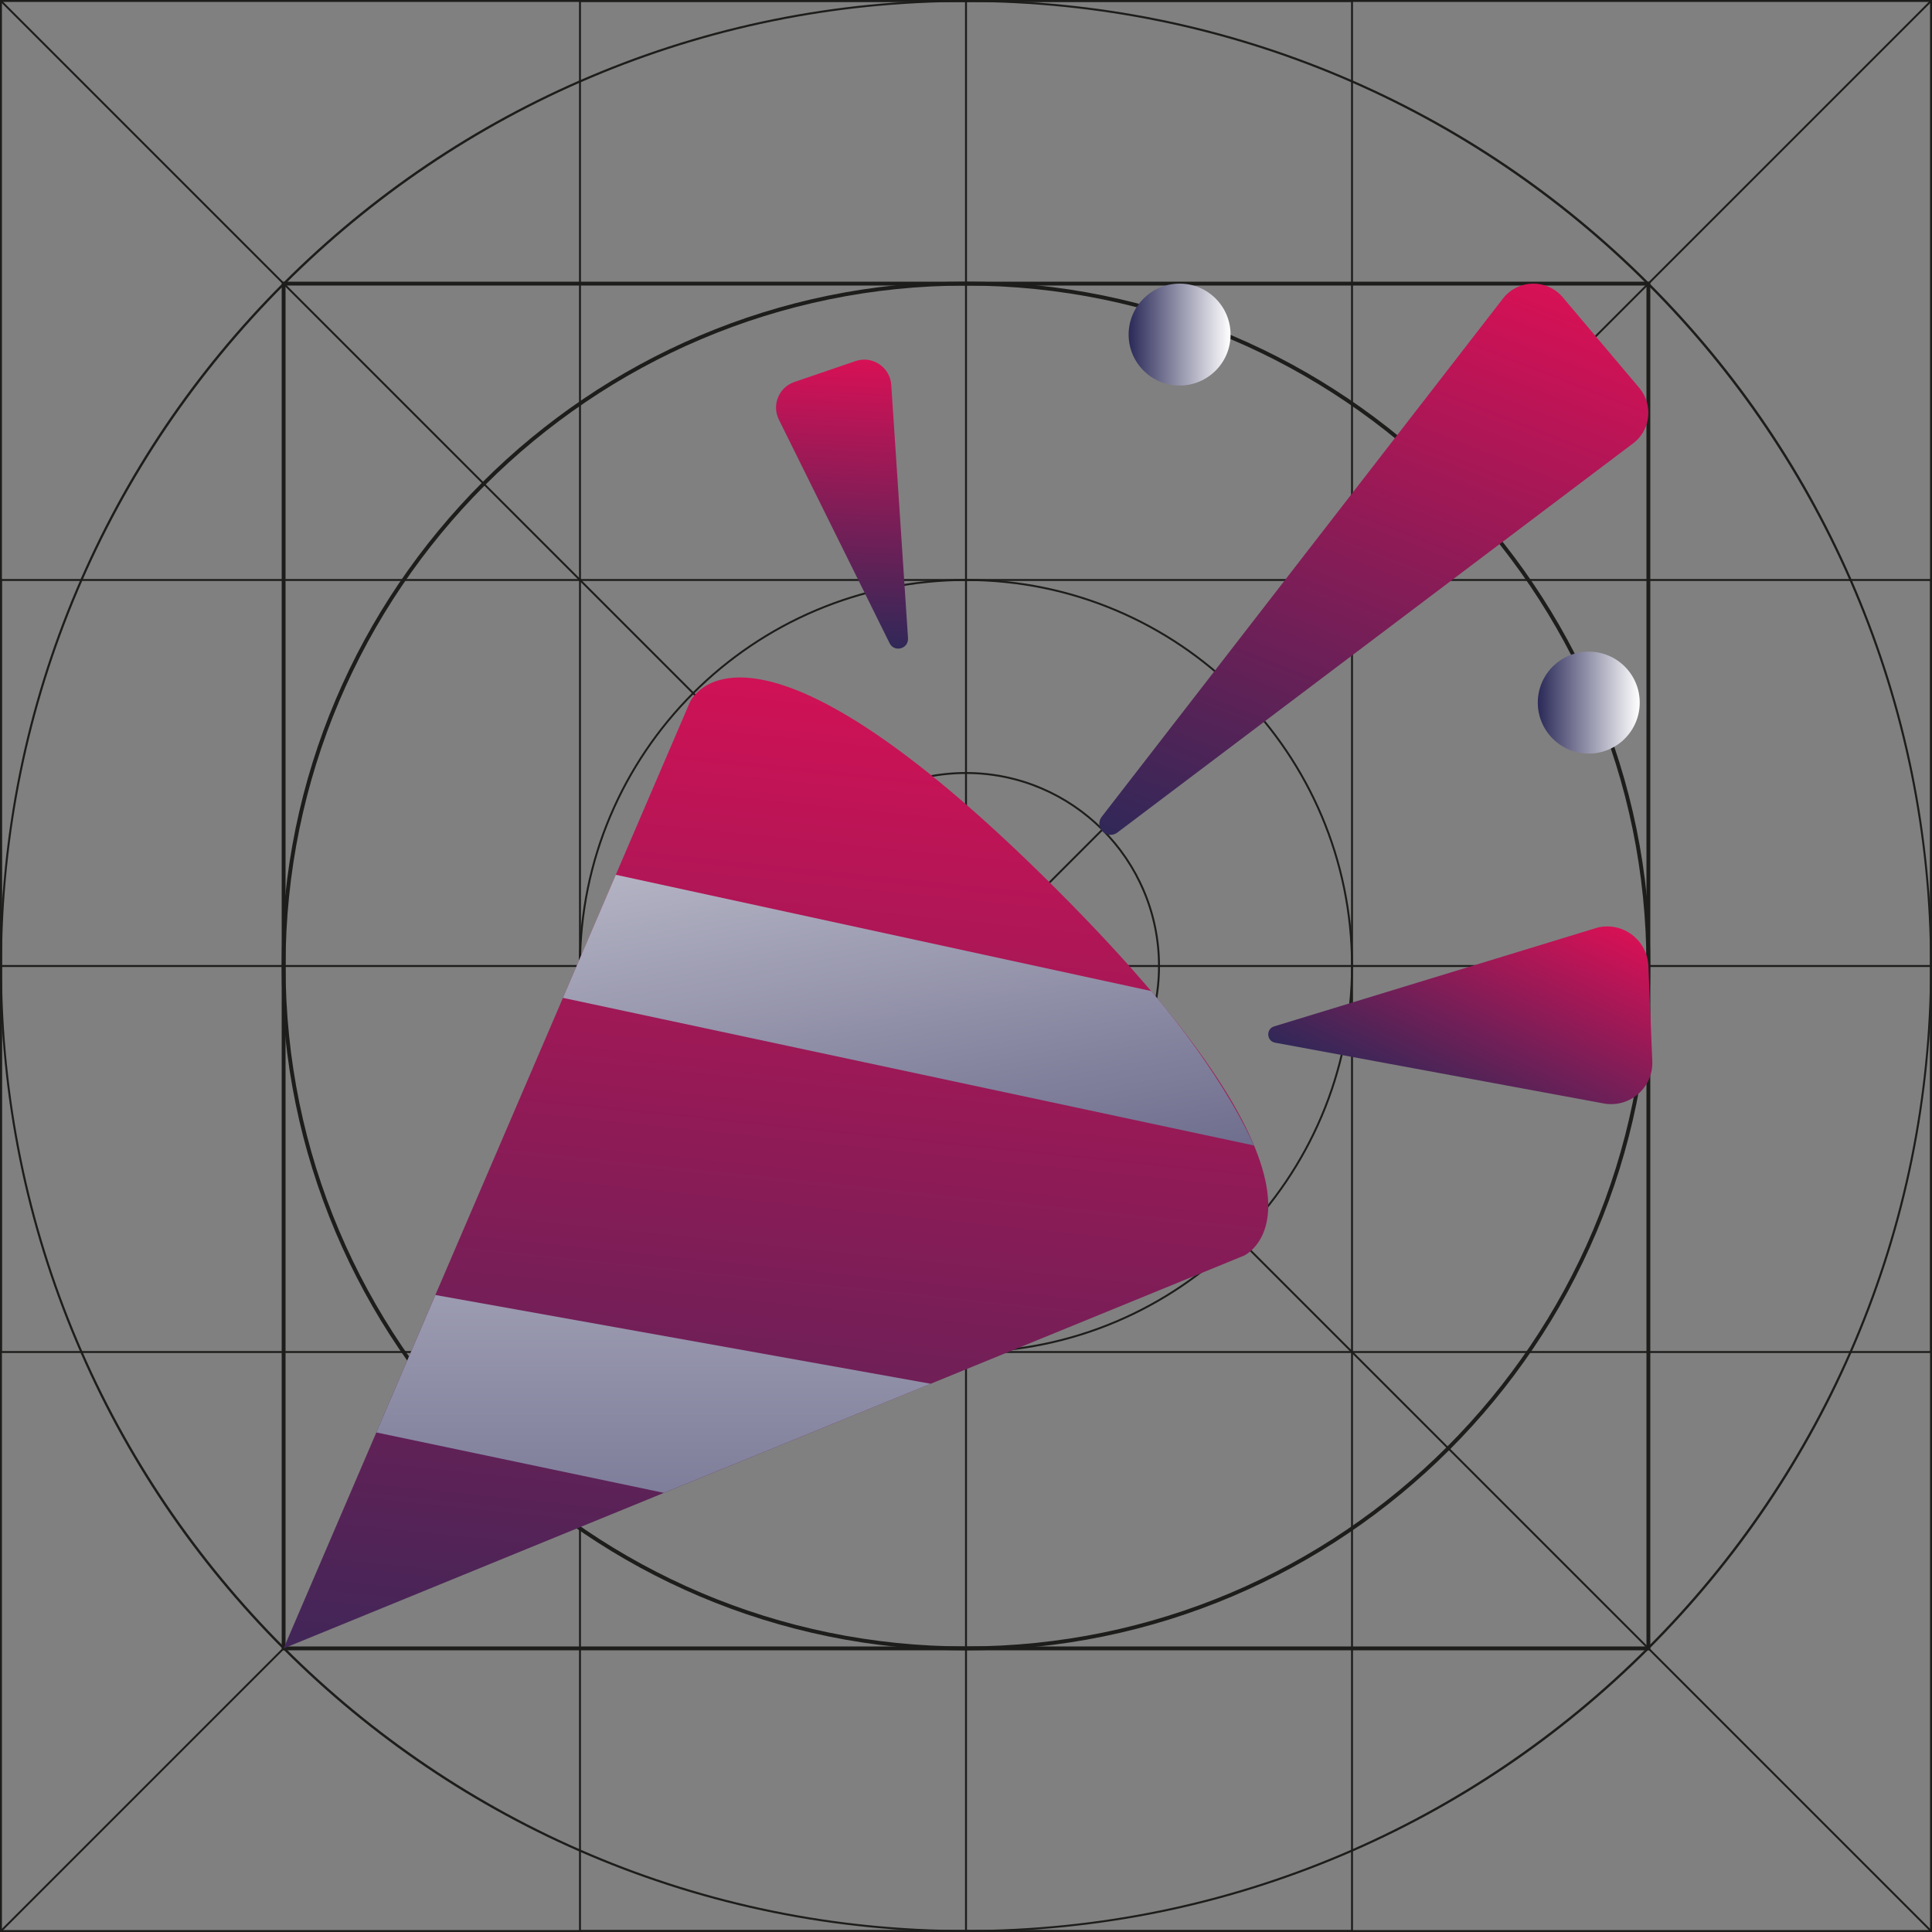 <?xml version="1.0" encoding="UTF-8"?><svg id="_Шар_1" xmlns="http://www.w3.org/2000/svg" xmlns:xlink="http://www.w3.org/1999/xlink" viewBox="0 0 100 100"><rect x="0" y="0" width="100" height="100" fill="#808080" stroke="none"/><defs><style>.cls-1{fill:url(#linear-gradient-2);}.cls-2{fill:url(#linear-gradient-4);}.cls-3{fill:url(#linear-gradient-3);}.cls-4{fill:url(#linear-gradient-5);}.cls-5{fill:url(#linear-gradient-8);}.cls-6{fill:url(#linear-gradient-7);}.cls-7{fill:url(#linear-gradient-6);}.cls-8{fill:#1d1d1b;}.cls-9{fill:url(#linear-gradient);}</style><linearGradient id="linear-gradient" x1="621.687" y1="-185.94" x2="627.919" y2="-201.851" gradientTransform="translate(-484.932 410.914) rotate(-18.859)" gradientUnits="userSpaceOnUse"><stop offset="0" stop-color="#2a2958"/><stop offset="1" stop-color="#ea0e55"/></linearGradient><linearGradient id="linear-gradient-2" x1="-46.52" y1="139.109" x2="-41.052" y2="125.147" gradientTransform="translate(130.083 -77.197) rotate(4.08)" xlink:href="#linear-gradient"/><linearGradient id="linear-gradient-3" x1="65.035" y1="47.642" x2="79.588" y2="10.485" gradientTransform="matrix(1,0,0,1,0,0)" xlink:href="#linear-gradient"/><linearGradient id="linear-gradient-4" x1="37.846" y1="96.372" x2="45.145" y2="25.82" gradientTransform="matrix(1,0,0,1,0,0)" xlink:href="#linear-gradient"/><linearGradient id="linear-gradient-5" x1="33.826" y1="107.239" x2="33.826" y2="31.821" gradientUnits="userSpaceOnUse"><stop offset="0" stop-color="#2a2958"/><stop offset="1" stop-color="#fff"/></linearGradient><linearGradient id="linear-gradient-6" x1="52.029" y1="82.016" x2="40.56" y2="21.195" xlink:href="#linear-gradient-5"/><linearGradient id="linear-gradient-7" x1="58.418" y1="17.318" x2="63.694" y2="17.318" xlink:href="#linear-gradient-5"/><linearGradient id="linear-gradient-8" x1="79.596" y1="36.367" x2="84.872" y2="36.367" xlink:href="#linear-gradient-5"/></defs><path class="cls-8" d="M100,100H0V0h100v100ZM.1,99.9h99.8V.1H.1v99.8Z"/><path class="cls-8" d="M50,100c-6.75,0-13.298-1.322-19.462-3.929-5.954-2.518-11.301-6.124-15.893-10.715-4.592-4.592-8.197-9.939-10.715-15.893-2.607-6.164-3.929-12.712-3.929-19.462s1.322-13.298,3.929-19.462c2.518-5.954,6.123-11.301,10.715-15.893S24.584,6.448,30.538,3.929c6.164-2.607,12.712-3.929,19.462-3.929s13.298,1.322,19.462,3.929c5.954,2.518,11.301,6.124,15.893,10.715s8.197,9.939,10.715,15.893c2.607,6.164,3.929,12.712,3.929,19.462s-1.322,13.298-3.929,19.462c-2.518,5.954-6.124,11.301-10.715,15.893s-9.939,8.197-15.893,10.715c-6.164,2.607-12.712,3.929-19.462,3.929ZM50,.1C22.485.1.1,22.485.1,50s22.385,49.9,49.9,49.9c27.515,0,49.9-22.385,49.9-49.9C99.9,22.485,77.515.1,50,.1Z"/><path class="cls-8" d="M70.03,100H29.97V0h40.06v100ZM30.07,99.9h39.86V.1H30.07v99.8Z"/><rect class="cls-8" x="49.95" y=".05" width=".1" height="99.9"/><path class="cls-8" d="M100,70.03H0V29.97h100v40.06ZM.1,69.93h99.8V30.07H.1v39.86Z"/><rect class="cls-8" x=".05" y="49.95" width="99.9" height=".1"/><rect class="cls-8" x="49.95" y="-20.64" width=".1" height="141.28" transform="translate(-20.711 50) rotate(-45)"/><rect class="cls-8" x="-20.64" y="49.95" width="141.28" height=".1" transform="translate(-20.711 50) rotate(-45)"/><path class="cls-8" d="M85.42,85.42H14.58V14.58h70.84v70.84ZM14.78,85.22h70.44V14.78H14.78v70.44Z"/><path class="cls-8" d="M50,85.42c-19.531,0-35.42-15.889-35.42-35.42S30.469,14.58,50,14.58s35.42,15.889,35.42,35.42-15.889,35.42-35.42,35.42ZM50,14.78c-19.42,0-35.22,15.8-35.22,35.22s15.8,35.22,35.22,35.22,35.22-15.8,35.22-35.22S69.42,14.78,50,14.78Z"/><path class="cls-8" d="M50,70.03c-11.045,0-20.03-8.985-20.03-20.03s8.986-20.03,20.03-20.03,20.03,8.985,20.03,20.03-8.986,20.03-20.03,20.03ZM50,30.07c-10.99,0-19.93,8.941-19.93,19.93,0,10.99,8.941,19.93,19.93,19.93s19.93-8.941,19.93-19.93c0-10.99-8.941-19.93-19.93-19.93Z"/><path class="cls-8" d="M50,60.04c-5.536,0-10.04-4.504-10.04-10.04s4.504-10.04,10.04-10.04,10.04,4.504,10.04,10.04-4.504,10.04-10.04,10.04ZM50,40.06c-5.481,0-9.94,4.459-9.94,9.94s4.459,9.94,9.94,9.94,9.94-4.459,9.94-9.94-4.459-9.94-9.94-9.94Z"/><path class="cls-9" d="M46.999,33.034l-.868-13.112c-.061-.919-.978-1.53-1.849-1.232l-3.167,1.082c-.8.273-1.177,1.188-.802,1.946l5.732,11.574c.244.493.989.293.953-.257Z"/><path class="cls-1" d="M65.983,53.115l16.723-5.108c1.303-.301,2.559.657,2.614,1.993l.202,4.926c.055,1.346-1.135,2.407-2.466,2.197l-17.043-3.151c-.474-.075-.498-.748-.03-.856Z"/><path class="cls-3" d="M57.04,42.256l20.788-26.849c.789-.96,2.255-.97,3.057-.021l3.964,4.693c.763.903.575,2.267-.403,2.931l-26.631,20.097c-.556.377-1.202-.332-.776-.851Z"/><path class="cls-2" d="M35.717,36.326l-21.037,48.994,49.704-20.327s6.415-2.848-9.702-18.965c-16.117-16.117-18.965-9.702-18.965-9.702Z"/><polygon class="cls-4" points="34.364 77.27 19.479 74.143 22.536 67.029 48.174 71.623 34.364 77.27"/><path class="cls-7" d="M64.909,59.291l-35.772-7.642,2.736-6.371,27.704,6.017s3.473,3.918,5.332,7.996Z"/><circle class="cls-6" cx="61.056" cy="17.318" r="2.638"/><circle class="cls-5" cx="82.234" cy="36.367" r="2.638"/></svg>